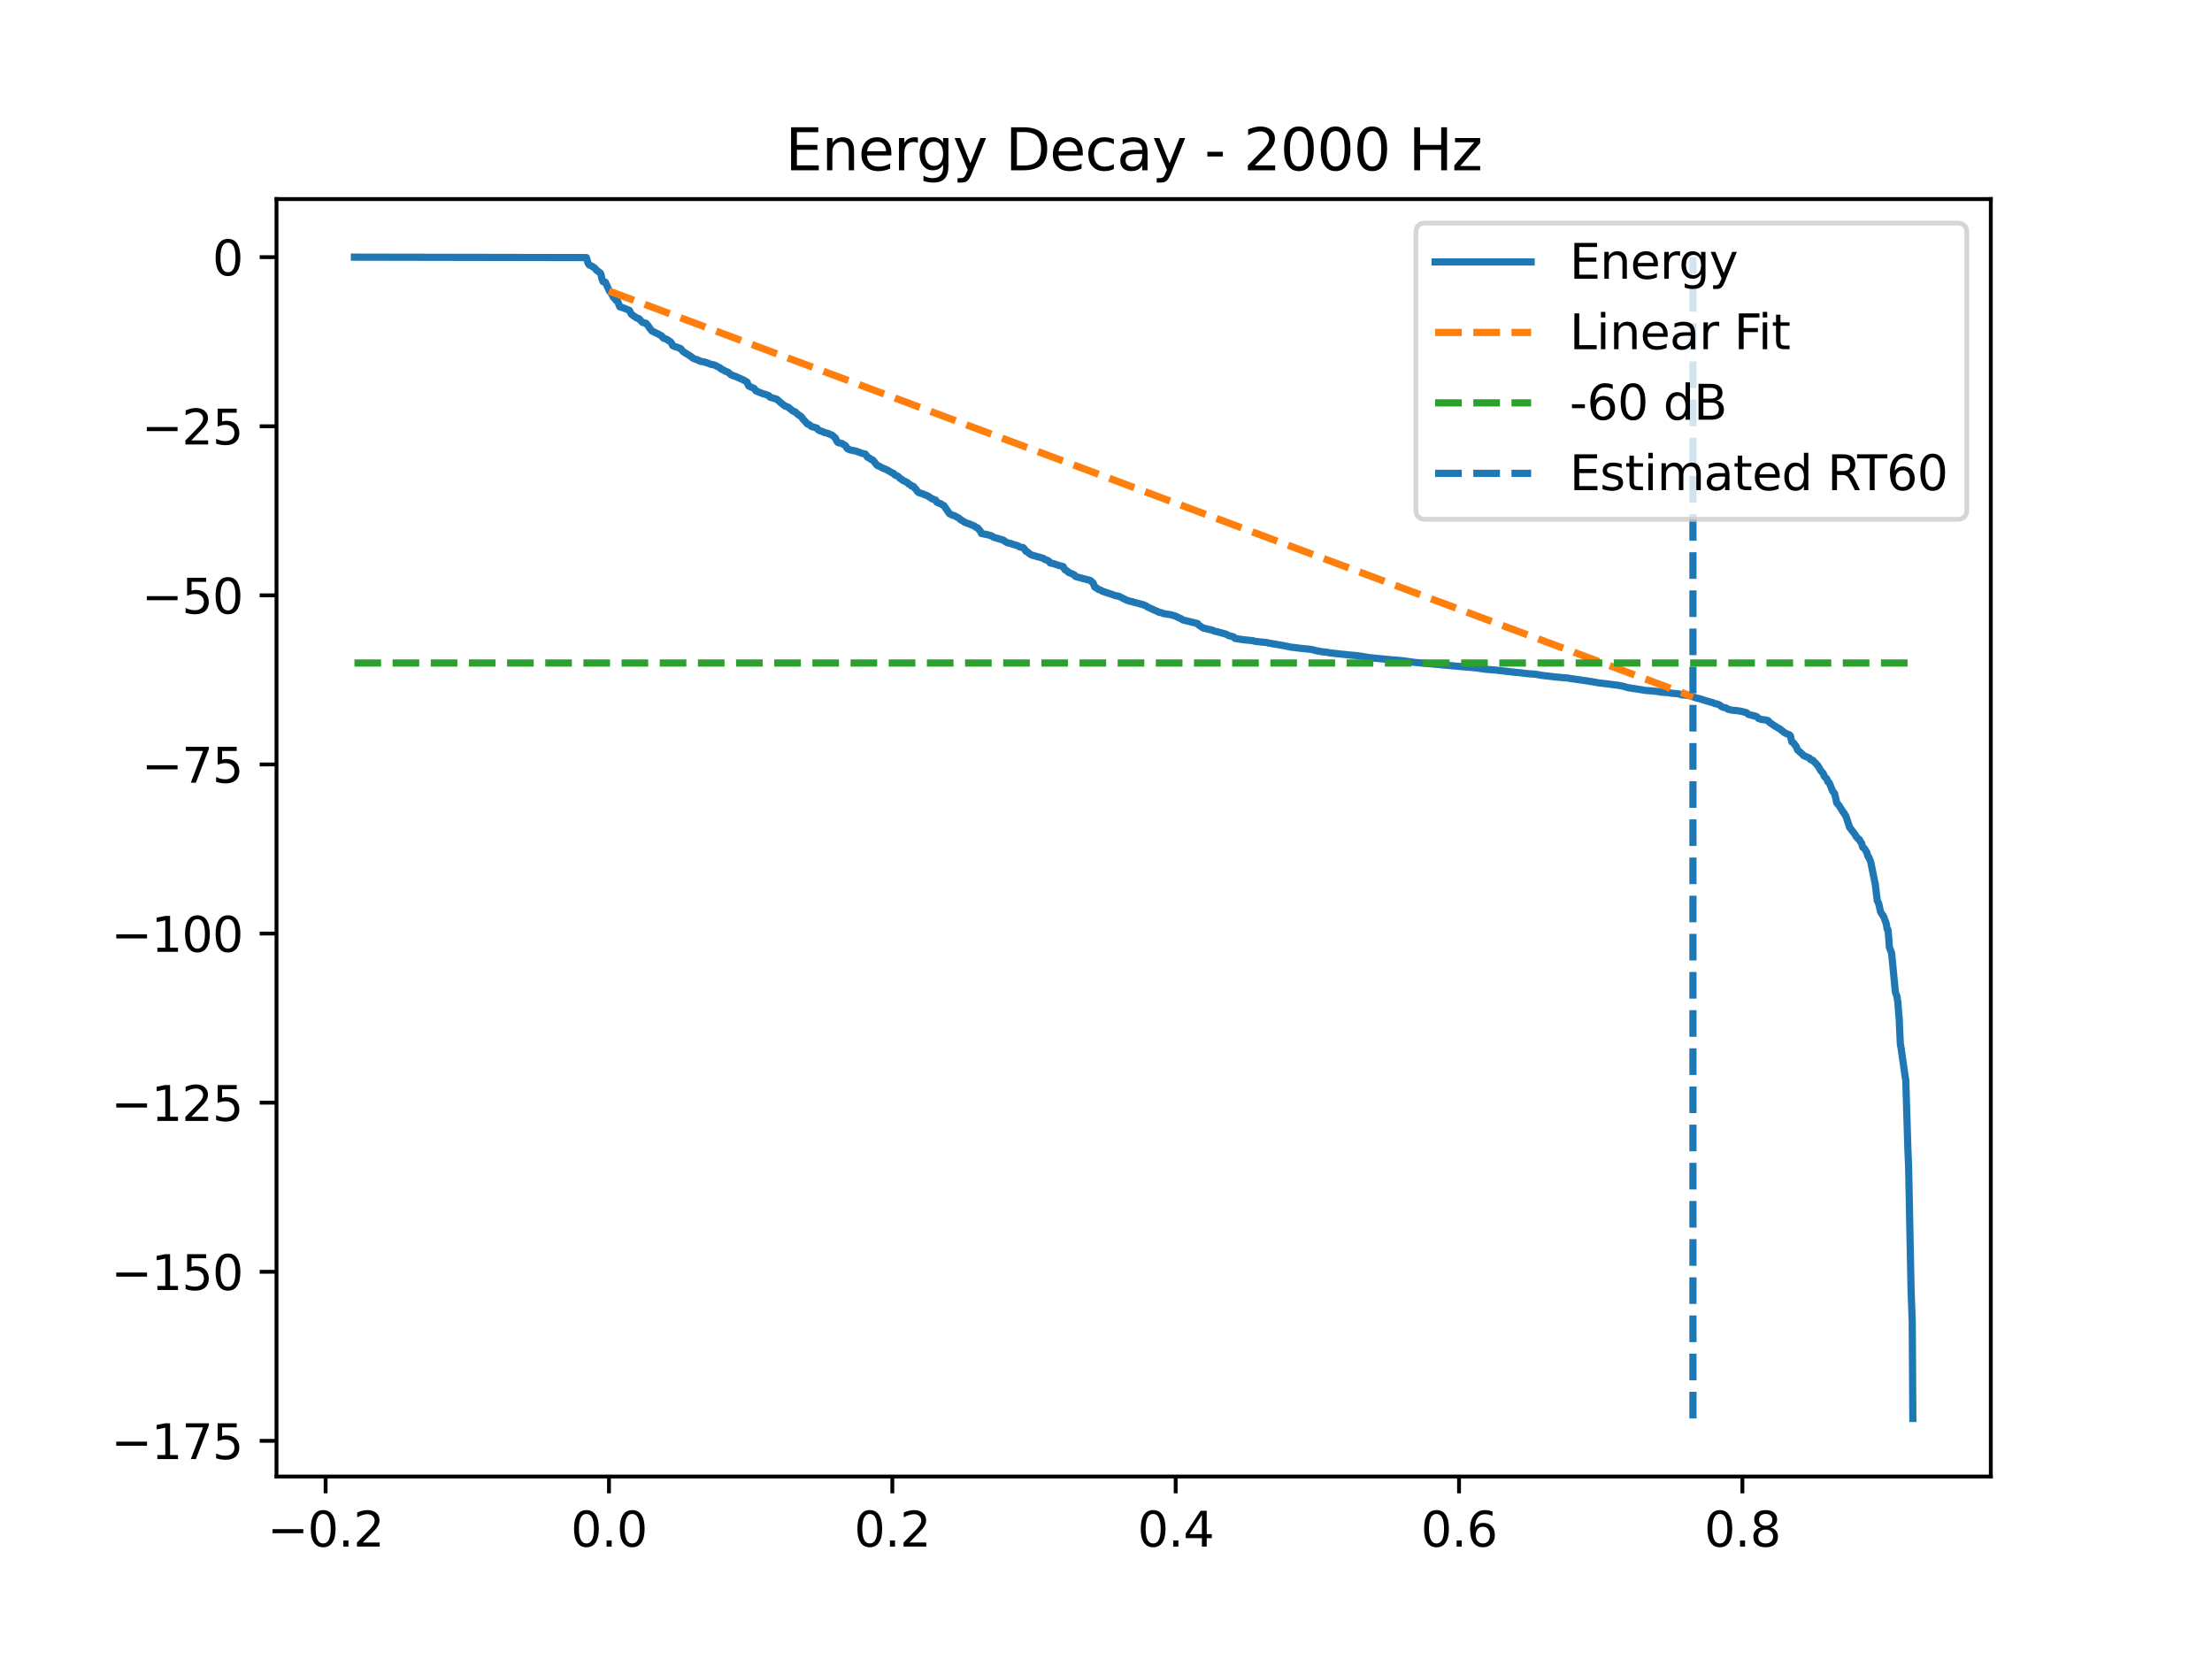 <?xml version="1.0" encoding="utf-8" standalone="no"?>
<!DOCTYPE svg PUBLIC "-//W3C//DTD SVG 1.1//EN"
  "http://www.w3.org/Graphics/SVG/1.1/DTD/svg11.dtd">
<svg xmlns:xlink="http://www.w3.org/1999/xlink" width="460.8pt" height="345.6pt" viewBox="0 0 460.8 345.6" xmlns="http://www.w3.org/2000/svg" version="1.1">
 <defs>
  <style type="text/css">*{stroke-linejoin: round; stroke-linecap: butt}</style>
 </defs>
 <g id="figure_1">
  <g id="patch_1">
   <path d="M 0 345.6 
L 460.8 345.6 
L 460.8 0 
L 0 0 
z
" style="fill: #ffffff"/>
  </g>
  <g id="axes_1">
   <g id="patch_2">
    <path d="M 57.6 307.584 
L 414.72 307.584 
L 414.72 41.472 
L 57.6 41.472 
z
" style="fill: #ffffff"/>
   </g>
   <g id="matplotlib.axis_1">
    <g id="xtick_1">
     <g id="line2d_1">
      <defs>
       <path id="m00b3e8bc65" d="M 0 0 
L 0 3.5 
" style="stroke: #000000; stroke-width: 0.8"/>
      </defs>
      <g>
       <use xlink:href="#m00b3e8bc65" x="67.832" y="307.584" style="stroke: #000000; stroke-width: 0.8"/>
      </g>
     </g>
     <g id="text_1">
      <!-- −0.2 -->
      <g transform="translate(55.69 322.182) scale(0.1 -0.1)">
       <defs>
        <path id="DejaVuSans-2212" d="M 678 2272 
L 4684 2272 
L 4684 1741 
L 678 1741 
L 678 2272 
z
" transform="scale(0.016)"/>
        <path id="DejaVuSans-30" d="M 2034 4250 
Q 1547 4250 1301 3770 
Q 1056 3291 1056 2328 
Q 1056 1369 1301 889 
Q 1547 409 2034 409 
Q 2525 409 2770 889 
Q 3016 1369 3016 2328 
Q 3016 3291 2770 3770 
Q 2525 4250 2034 4250 
z
M 2034 4750 
Q 2819 4750 3233 4129 
Q 3647 3509 3647 2328 
Q 3647 1150 3233 529 
Q 2819 -91 2034 -91 
Q 1250 -91 836 529 
Q 422 1150 422 2328 
Q 422 3509 836 4129 
Q 1250 4750 2034 4750 
z
" transform="scale(0.016)"/>
        <path id="DejaVuSans-2e" d="M 684 794 
L 1344 794 
L 1344 0 
L 684 0 
L 684 794 
z
" transform="scale(0.016)"/>
        <path id="DejaVuSans-32" d="M 1228 531 
L 3431 531 
L 3431 0 
L 469 0 
L 469 531 
Q 828 903 1448 1529 
Q 2069 2156 2228 2338 
Q 2531 2678 2651 2914 
Q 2772 3150 2772 3378 
Q 2772 3750 2511 3984 
Q 2250 4219 1831 4219 
Q 1534 4219 1204 4116 
Q 875 4013 500 3803 
L 500 4441 
Q 881 4594 1212 4672 
Q 1544 4750 1819 4750 
Q 2544 4750 2975 4387 
Q 3406 4025 3406 3419 
Q 3406 3131 3298 2873 
Q 3191 2616 2906 2266 
Q 2828 2175 2409 1742 
Q 1991 1309 1228 531 
z
" transform="scale(0.016)"/>
       </defs>
       <use xlink:href="#DejaVuSans-2212"/>
       <use xlink:href="#DejaVuSans-30" transform="translate(83.789 0)"/>
       <use xlink:href="#DejaVuSans-2e" transform="translate(147.412 0)"/>
       <use xlink:href="#DejaVuSans-32" transform="translate(179.199 0)"/>
      </g>
     </g>
    </g>
    <g id="xtick_2">
     <g id="line2d_2">
      <g>
       <use xlink:href="#m00b3e8bc65" x="126.86" y="307.584" style="stroke: #000000; stroke-width: 0.8"/>
      </g>
     </g>
     <g id="text_2">
      <!-- 0.0 -->
      <g transform="translate(118.908 322.182) scale(0.1 -0.1)">
       <use xlink:href="#DejaVuSans-30"/>
       <use xlink:href="#DejaVuSans-2e" transform="translate(63.623 0)"/>
       <use xlink:href="#DejaVuSans-30" transform="translate(95.41 0)"/>
      </g>
     </g>
    </g>
    <g id="xtick_3">
     <g id="line2d_3">
      <g>
       <use xlink:href="#m00b3e8bc65" x="185.888" y="307.584" style="stroke: #000000; stroke-width: 0.8"/>
      </g>
     </g>
     <g id="text_3">
      <!-- 0.2 -->
      <g transform="translate(177.936 322.182) scale(0.1 -0.1)">
       <use xlink:href="#DejaVuSans-30"/>
       <use xlink:href="#DejaVuSans-2e" transform="translate(63.623 0)"/>
       <use xlink:href="#DejaVuSans-32" transform="translate(95.41 0)"/>
      </g>
     </g>
    </g>
    <g id="xtick_4">
     <g id="line2d_4">
      <g>
       <use xlink:href="#m00b3e8bc65" x="244.916" y="307.584" style="stroke: #000000; stroke-width: 0.8"/>
      </g>
     </g>
     <g id="text_4">
      <!-- 0.4 -->
      <g transform="translate(236.964 322.182) scale(0.1 -0.1)">
       <defs>
        <path id="DejaVuSans-34" d="M 2419 4116 
L 825 1625 
L 2419 1625 
L 2419 4116 
z
M 2253 4666 
L 3047 4666 
L 3047 1625 
L 3713 1625 
L 3713 1100 
L 3047 1100 
L 3047 0 
L 2419 0 
L 2419 1100 
L 313 1100 
L 313 1709 
L 2253 4666 
z
" transform="scale(0.016)"/>
       </defs>
       <use xlink:href="#DejaVuSans-30"/>
       <use xlink:href="#DejaVuSans-2e" transform="translate(63.623 0)"/>
       <use xlink:href="#DejaVuSans-34" transform="translate(95.41 0)"/>
      </g>
     </g>
    </g>
    <g id="xtick_5">
     <g id="line2d_5">
      <g>
       <use xlink:href="#m00b3e8bc65" x="303.944" y="307.584" style="stroke: #000000; stroke-width: 0.8"/>
      </g>
     </g>
     <g id="text_5">
      <!-- 0.6 -->
      <g transform="translate(295.992 322.182) scale(0.1 -0.1)">
       <defs>
        <path id="DejaVuSans-36" d="M 2113 2584 
Q 1688 2584 1439 2293 
Q 1191 2003 1191 1497 
Q 1191 994 1439 701 
Q 1688 409 2113 409 
Q 2538 409 2786 701 
Q 3034 994 3034 1497 
Q 3034 2003 2786 2293 
Q 2538 2584 2113 2584 
z
M 3366 4563 
L 3366 3988 
Q 3128 4100 2886 4159 
Q 2644 4219 2406 4219 
Q 1781 4219 1451 3797 
Q 1122 3375 1075 2522 
Q 1259 2794 1537 2939 
Q 1816 3084 2150 3084 
Q 2853 3084 3261 2657 
Q 3669 2231 3669 1497 
Q 3669 778 3244 343 
Q 2819 -91 2113 -91 
Q 1303 -91 875 529 
Q 447 1150 447 2328 
Q 447 3434 972 4092 
Q 1497 4750 2381 4750 
Q 2619 4750 2861 4703 
Q 3103 4656 3366 4563 
z
" transform="scale(0.016)"/>
       </defs>
       <use xlink:href="#DejaVuSans-30"/>
       <use xlink:href="#DejaVuSans-2e" transform="translate(63.623 0)"/>
       <use xlink:href="#DejaVuSans-36" transform="translate(95.41 0)"/>
      </g>
     </g>
    </g>
    <g id="xtick_6">
     <g id="line2d_6">
      <g>
       <use xlink:href="#m00b3e8bc65" x="362.972" y="307.584" style="stroke: #000000; stroke-width: 0.8"/>
      </g>
     </g>
     <g id="text_6">
      <!-- 0.8 -->
      <g transform="translate(355.02 322.182) scale(0.1 -0.1)">
       <defs>
        <path id="DejaVuSans-38" d="M 2034 2216 
Q 1584 2216 1326 1975 
Q 1069 1734 1069 1313 
Q 1069 891 1326 650 
Q 1584 409 2034 409 
Q 2484 409 2743 651 
Q 3003 894 3003 1313 
Q 3003 1734 2745 1975 
Q 2488 2216 2034 2216 
z
M 1403 2484 
Q 997 2584 770 2862 
Q 544 3141 544 3541 
Q 544 4100 942 4425 
Q 1341 4750 2034 4750 
Q 2731 4750 3128 4425 
Q 3525 4100 3525 3541 
Q 3525 3141 3298 2862 
Q 3072 2584 2669 2484 
Q 3125 2378 3379 2068 
Q 3634 1759 3634 1313 
Q 3634 634 3220 271 
Q 2806 -91 2034 -91 
Q 1263 -91 848 271 
Q 434 634 434 1313 
Q 434 1759 690 2068 
Q 947 2378 1403 2484 
z
M 1172 3481 
Q 1172 3119 1398 2916 
Q 1625 2713 2034 2713 
Q 2441 2713 2670 2916 
Q 2900 3119 2900 3481 
Q 2900 3844 2670 4047 
Q 2441 4250 2034 4250 
Q 1625 4250 1398 4047 
Q 1172 3844 1172 3481 
z
" transform="scale(0.016)"/>
       </defs>
       <use xlink:href="#DejaVuSans-30"/>
       <use xlink:href="#DejaVuSans-2e" transform="translate(63.623 0)"/>
       <use xlink:href="#DejaVuSans-38" transform="translate(95.41 0)"/>
      </g>
     </g>
    </g>
   </g>
   <g id="matplotlib.axis_2">
    <g id="ytick_1">
     <g id="line2d_7">
      <defs>
       <path id="m22578f33d7" d="M 0 0 
L -3.5 0 
" style="stroke: #000000; stroke-width: 0.8"/>
      </defs>
      <g>
       <use xlink:href="#m22578f33d7" x="57.6" y="300.158" style="stroke: #000000; stroke-width: 0.8"/>
      </g>
     </g>
     <g id="text_7">
      <!-- −175 -->
      <g transform="translate(23.133 303.957) scale(0.1 -0.1)">
       <defs>
        <path id="DejaVuSans-31" d="M 794 531 
L 1825 531 
L 1825 4091 
L 703 3866 
L 703 4441 
L 1819 4666 
L 2450 4666 
L 2450 531 
L 3481 531 
L 3481 0 
L 794 0 
L 794 531 
z
" transform="scale(0.016)"/>
        <path id="DejaVuSans-37" d="M 525 4666 
L 3525 4666 
L 3525 4397 
L 1831 0 
L 1172 0 
L 2766 4134 
L 525 4134 
L 525 4666 
z
" transform="scale(0.016)"/>
        <path id="DejaVuSans-35" d="M 691 4666 
L 3169 4666 
L 3169 4134 
L 1269 4134 
L 1269 2991 
Q 1406 3038 1543 3061 
Q 1681 3084 1819 3084 
Q 2600 3084 3056 2656 
Q 3513 2228 3513 1497 
Q 3513 744 3044 326 
Q 2575 -91 1722 -91 
Q 1428 -91 1123 -41 
Q 819 9 494 109 
L 494 744 
Q 775 591 1075 516 
Q 1375 441 1709 441 
Q 2250 441 2565 725 
Q 2881 1009 2881 1497 
Q 2881 1984 2565 2268 
Q 2250 2553 1709 2553 
Q 1456 2553 1204 2497 
Q 953 2441 691 2322 
L 691 4666 
z
" transform="scale(0.016)"/>
       </defs>
       <use xlink:href="#DejaVuSans-2212"/>
       <use xlink:href="#DejaVuSans-31" transform="translate(83.789 0)"/>
       <use xlink:href="#DejaVuSans-37" transform="translate(147.412 0)"/>
       <use xlink:href="#DejaVuSans-35" transform="translate(211.035 0)"/>
      </g>
     </g>
    </g>
    <g id="ytick_2">
     <g id="line2d_8">
      <g>
       <use xlink:href="#m22578f33d7" x="57.6" y="264.931" style="stroke: #000000; stroke-width: 0.8"/>
      </g>
     </g>
     <g id="text_8">
      <!-- −150 -->
      <g transform="translate(23.133 268.73) scale(0.1 -0.1)">
       <use xlink:href="#DejaVuSans-2212"/>
       <use xlink:href="#DejaVuSans-31" transform="translate(83.789 0)"/>
       <use xlink:href="#DejaVuSans-35" transform="translate(147.412 0)"/>
       <use xlink:href="#DejaVuSans-30" transform="translate(211.035 0)"/>
      </g>
     </g>
    </g>
    <g id="ytick_3">
     <g id="line2d_9">
      <g>
       <use xlink:href="#m22578f33d7" x="57.6" y="229.704" style="stroke: #000000; stroke-width: 0.8"/>
      </g>
     </g>
     <g id="text_9">
      <!-- −125 -->
      <g transform="translate(23.133 233.503) scale(0.1 -0.1)">
       <use xlink:href="#DejaVuSans-2212"/>
       <use xlink:href="#DejaVuSans-31" transform="translate(83.789 0)"/>
       <use xlink:href="#DejaVuSans-32" transform="translate(147.412 0)"/>
       <use xlink:href="#DejaVuSans-35" transform="translate(211.035 0)"/>
      </g>
     </g>
    </g>
    <g id="ytick_4">
     <g id="line2d_10">
      <g>
       <use xlink:href="#m22578f33d7" x="57.6" y="194.477" style="stroke: #000000; stroke-width: 0.8"/>
      </g>
     </g>
     <g id="text_10">
      <!-- −100 -->
      <g transform="translate(23.133 198.276) scale(0.1 -0.1)">
       <use xlink:href="#DejaVuSans-2212"/>
       <use xlink:href="#DejaVuSans-31" transform="translate(83.789 0)"/>
       <use xlink:href="#DejaVuSans-30" transform="translate(147.412 0)"/>
       <use xlink:href="#DejaVuSans-30" transform="translate(211.035 0)"/>
      </g>
     </g>
    </g>
    <g id="ytick_5">
     <g id="line2d_11">
      <g>
       <use xlink:href="#m22578f33d7" x="57.6" y="159.25" style="stroke: #000000; stroke-width: 0.8"/>
      </g>
     </g>
     <g id="text_11">
      <!-- −75 -->
      <g transform="translate(29.495 163.049) scale(0.1 -0.1)">
       <use xlink:href="#DejaVuSans-2212"/>
       <use xlink:href="#DejaVuSans-37" transform="translate(83.789 0)"/>
       <use xlink:href="#DejaVuSans-35" transform="translate(147.412 0)"/>
      </g>
     </g>
    </g>
    <g id="ytick_6">
     <g id="line2d_12">
      <g>
       <use xlink:href="#m22578f33d7" x="57.6" y="124.022" style="stroke: #000000; stroke-width: 0.8"/>
      </g>
     </g>
     <g id="text_12">
      <!-- −50 -->
      <g transform="translate(29.495 127.822) scale(0.1 -0.1)">
       <use xlink:href="#DejaVuSans-2212"/>
       <use xlink:href="#DejaVuSans-35" transform="translate(83.789 0)"/>
       <use xlink:href="#DejaVuSans-30" transform="translate(147.412 0)"/>
      </g>
     </g>
    </g>
    <g id="ytick_7">
     <g id="line2d_13">
      <g>
       <use xlink:href="#m22578f33d7" x="57.6" y="88.795" style="stroke: #000000; stroke-width: 0.8"/>
      </g>
     </g>
     <g id="text_13">
      <!-- −25 -->
      <g transform="translate(29.495 92.594) scale(0.1 -0.1)">
       <use xlink:href="#DejaVuSans-2212"/>
       <use xlink:href="#DejaVuSans-32" transform="translate(83.789 0)"/>
       <use xlink:href="#DejaVuSans-35" transform="translate(147.412 0)"/>
      </g>
     </g>
    </g>
    <g id="ytick_8">
     <g id="line2d_14">
      <g>
       <use xlink:href="#m22578f33d7" x="57.6" y="53.568" style="stroke: #000000; stroke-width: 0.8"/>
      </g>
     </g>
     <g id="text_14">
      <!-- 0 -->
      <g transform="translate(44.237 57.367) scale(0.1 -0.1)">
       <use xlink:href="#DejaVuSans-30"/>
      </g>
     </g>
    </g>
   </g>
   <g id="line2d_15">
    <path d="M 73.833 53.568 
L 122.156 53.658 
L 122.445 54.65 
L 122.494 54.816 
L 122.771 55.219 
L 123.263 55.426 
L 123.472 55.574 
L 123.896 55.834 
L 124.21 56.253 
L 124.732 56.631 
L 124.91 56.758 
L 125.058 56.87 
L 125.199 57.213 
L 125.409 58.15 
L 125.445 58.235 
L 125.618 58.667 
L 126.091 58.77 
L 126.989 60.711 
L 127.327 61.044 
L 127.794 61.962 
L 128.016 62.143 
L 128.243 62.449 
L 128.348 62.579 
L 128.501 62.645 
L 128.686 62.794 
L 128.956 63.54 
L 129.11 63.916 
L 129.534 64.032 
L 129.719 64.1 
L 130.075 64.223 
L 130.248 64.294 
L 131.108 64.658 
L 131.57 65.52 
L 131.859 65.697 
L 132.639 66.244 
L 133.107 66.383 
L 133.383 66.7 
L 133.537 66.862 
L 133.875 67.176 
L 134.57 67.343 
L 134.908 67.748 
L 135.044 67.859 
L 135.259 68.28 
L 135.382 68.402 
L 135.769 68.922 
L 136.366 69.225 
L 136.599 69.332 
L 137.177 69.603 
L 137.325 69.707 
L 137.583 69.844 
L 137.811 69.963 
L 137.958 70.153 
L 138.223 70.459 
L 138.708 70.61 
L 138.88 70.68 
L 138.985 70.786 
L 139.176 70.855 
L 139.379 71.027 
L 139.575 71.123 
L 139.864 71.427 
L 140.129 71.993 
L 140.596 72.205 
L 140.928 72.287 
L 141.266 72.412 
L 141.567 72.54 
L 141.838 72.651 
L 141.918 72.779 
L 142.268 73.206 
L 142.533 73.383 
L 143.941 74.261 
L 144.095 74.387 
L 144.199 74.492 
L 144.371 74.622 
L 144.925 74.857 
L 145.134 74.894 
L 145.626 75.116 
L 145.859 75.261 
L 146.763 75.412 
L 147.581 75.693 
L 148.048 75.883 
L 148.823 76.036 
L 150.028 76.638 
L 150.2 76.857 
L 150.366 76.907 
L 151.153 77.358 
L 151.344 77.408 
L 151.658 77.532 
L 152.1 77.915 
L 152.248 78.041 
L 152.408 78.141 
L 153.213 78.413 
L 154.892 79.159 
L 155.648 79.612 
L 155.826 80.148 
L 155.986 80.423 
L 157.105 80.916 
L 157.462 81.426 
L 158.944 82.029 
L 159.589 82.185 
L 159.749 82.297 
L 160.131 82.407 
L 160.377 82.727 
L 160.592 82.797 
L 161.213 82.974 
L 161.477 83.063 
L 161.828 83.175 
L 162.836 84.034 
L 163.027 84.217 
L 163.254 84.349 
L 163.488 84.56 
L 164.281 84.863 
L 164.49 85.083 
L 164.662 85.217 
L 165.173 85.623 
L 165.486 85.742 
L 165.708 85.833 
L 165.843 86.024 
L 165.99 86.115 
L 166.138 86.242 
L 166.378 86.48 
L 166.697 86.606 
L 167.091 86.991 
L 167.183 87.2 
L 167.355 87.408 
L 167.491 87.523 
L 168.185 88.312 
L 168.548 88.42 
L 168.757 88.599 
L 168.856 88.715 
L 169.028 88.832 
L 169.901 89.101 
L 170.196 89.196 
L 170.399 89.506 
L 170.577 89.617 
L 170.854 89.755 
L 171.315 89.874 
L 171.641 90.082 
L 172.342 90.243 
L 172.717 90.389 
L 173.32 90.649 
L 173.541 90.814 
L 173.676 90.937 
L 173.842 91.098 
L 173.996 91.217 
L 174.297 91.818 
L 174.469 92.117 
L 174.654 92.232 
L 175.318 92.35 
L 175.81 92.65 
L 176.105 92.809 
L 176.314 93.135 
L 176.517 93.458 
L 177.015 93.694 
L 177.562 93.82 
L 178.312 93.977 
L 179.659 94.463 
L 180.255 94.586 
L 180.465 94.852 
L 180.741 95.267 
L 181.086 95.378 
L 181.424 95.694 
L 181.774 95.797 
L 181.996 96.05 
L 182.112 96.157 
L 182.371 96.54 
L 182.826 97.009 
L 183.041 97.06 
L 183.889 97.511 
L 184.799 97.88 
L 185.008 98.021 
L 185.218 98.13 
L 185.845 98.509 
L 186.158 98.62 
L 186.38 98.915 
L 187.087 99.245 
L 187.247 99.379 
L 187.357 99.527 
L 187.529 99.705 
L 187.794 99.814 
L 188.132 100.106 
L 188.513 100.26 
L 188.716 100.395 
L 189.11 100.579 
L 189.306 100.84 
L 189.694 101.016 
L 189.86 101.233 
L 190.155 101.267 
L 190.339 101.371 
L 190.616 101.777 
L 190.825 101.924 
L 191.053 102.305 
L 191.194 102.425 
L 191.415 102.637 
L 191.784 102.743 
L 192.381 102.933 
L 192.541 103.039 
L 192.86 103.15 
L 193.303 103.32 
L 193.506 103.475 
L 193.912 103.735 
L 194.066 103.861 
L 194.939 104.203 
L 195.129 104.59 
L 195.375 104.71 
L 195.566 104.813 
L 196.009 104.939 
L 196.193 105.106 
L 196.488 105.263 
L 196.642 105.333 
L 196.71 105.446 
L 197.798 107.018 
L 198.136 107.164 
L 198.321 107.302 
L 198.788 107.413 
L 199.599 107.853 
L 199.815 107.98 
L 200.085 108.259 
L 200.762 108.632 
L 200.946 108.8 
L 202.139 109.22 
L 202.336 109.329 
L 202.668 109.452 
L 202.932 109.561 
L 203.313 109.848 
L 203.639 109.952 
L 204.02 110.418 
L 204.168 110.552 
L 204.457 111.146 
L 205.644 111.368 
L 206.412 111.575 
L 206.683 111.698 
L 206.916 111.894 
L 209.05 112.531 
L 209.222 112.704 
L 209.843 113.067 
L 210.477 113.198 
L 211.036 113.394 
L 211.497 113.53 
L 211.688 113.568 
L 212.045 113.695 
L 212.364 113.92 
L 213.164 114.091 
L 213.367 114.335 
L 213.465 114.441 
L 213.705 114.843 
L 214.08 114.987 
L 214.375 115.286 
L 214.725 115.52 
L 214.891 115.612 
L 217.351 116.307 
L 217.591 116.497 
L 217.898 116.638 
L 218.132 116.696 
L 218.55 116.947 
L 218.722 117.235 
L 218.907 117.306 
L 219.454 117.416 
L 219.681 117.487 
L 220.53 117.78 
L 221.483 118.032 
L 221.778 118.606 
L 221.907 118.728 
L 222.067 118.784 
L 222.227 118.901 
L 222.639 119.262 
L 222.971 119.387 
L 223.813 119.759 
L 223.985 120.039 
L 224.238 120.156 
L 227.164 120.931 
L 227.398 121.17 
L 227.687 121.392 
L 228.068 122.323 
L 228.437 122.463 
L 228.554 122.589 
L 228.714 122.739 
L 229.138 122.879 
L 229.544 123.099 
L 229.784 123.21 
L 230.079 123.303 
L 230.429 123.409 
L 230.626 123.509 
L 231.044 123.62 
L 232.409 124.091 
L 233.073 124.209 
L 234.229 124.787 
L 234.426 124.905 
L 235.109 125.165 
L 235.287 125.229 
L 235.926 125.343 
L 236.105 125.439 
L 236.646 125.568 
L 236.879 125.635 
L 238.078 125.953 
L 238.337 126.065 
L 238.718 126.187 
L 238.995 126.417 
L 239.161 126.496 
L 240.249 126.987 
L 240.458 127.099 
L 241.257 127.426 
L 241.436 127.555 
L 242.044 127.663 
L 242.315 127.817 
L 243.895 128.055 
L 244.356 128.191 
L 244.75 128.303 
L 244.977 128.393 
L 245.303 128.542 
L 245.525 128.682 
L 245.807 128.791 
L 246.047 128.874 
L 246.269 129.056 
L 246.478 129.161 
L 249.454 129.886 
L 249.663 130.172 
L 250.032 130.427 
L 250.468 130.712 
L 250.646 130.826 
L 252.614 131.293 
L 252.817 131.414 
L 253.001 131.479 
L 253.733 131.648 
L 255.443 132.114 
L 255.645 132.223 
L 255.885 132.384 
L 256.986 132.672 
L 257.275 132.997 
L 257.767 133.075 
L 258.689 133.223 
L 259.347 133.296 
L 261.062 133.47 
L 261.333 133.586 
L 262.298 133.698 
L 263.965 133.86 
L 264.168 133.936 
L 264.813 134.046 
L 266.824 134.395 
L 267.445 134.506 
L 268.939 134.808 
L 270.113 134.944 
L 270.427 135 
L 272.887 135.256 
L 273.655 135.394 
L 273.889 135.482 
L 274.75 135.661 
L 275.623 135.799 
L 276.533 135.895 
L 277.037 136.009 
L 281.077 136.441 
L 282.755 136.584 
L 285.295 136.998 
L 286.678 137.131 
L 286.918 137.162 
L 290.583 137.507 
L 291.013 137.529 
L 292.378 137.66 
L 294.536 137.969 
L 294.924 138.011 
L 296.344 138.13 
L 307.848 139.176 
L 308.291 139.251 
L 308.752 139.31 
L 309.478 139.419 
L 309.755 139.444 
L 311.415 139.57 
L 315.78 140.07 
L 316.315 140.11 
L 317.527 140.248 
L 318.055 140.321 
L 319.765 140.444 
L 321.449 140.729 
L 323.405 140.947 
L 323.638 140.983 
L 324.954 141.105 
L 325.305 141.144 
L 326.725 141.254 
L 327.026 141.331 
L 330.519 141.832 
L 331.865 142.041 
L 332.462 142.157 
L 332.831 142.224 
L 335.825 142.593 
L 336.102 142.643 
L 337.104 142.752 
L 337.43 142.82 
L 338.033 142.936 
L 339.152 143.258 
L 342.288 143.738 
L 342.669 143.821 
L 344.274 143.936 
L 344.538 143.975 
L 345.208 144.045 
L 346.112 144.19 
L 346.481 144.204 
L 347.883 144.328 
L 348.11 144.406 
L 349.678 144.54 
L 350.084 144.662 
L 350.269 144.736 
L 351.744 144.865 
L 353.577 145.454 
L 354.142 145.57 
L 354.923 145.829 
L 355.28 145.944 
L 356.946 146.422 
L 357.198 146.565 
L 357.807 146.673 
L 358.084 146.81 
L 358.317 146.922 
L 358.496 147.096 
L 358.668 147.206 
L 358.914 147.344 
L 359.547 147.457 
L 359.928 147.723 
L 360.316 147.848 
L 360.906 147.943 
L 362.296 148.1 
L 362.88 148.221 
L 363.808 148.452 
L 364.22 148.811 
L 364.841 148.982 
L 365.259 149.098 
L 365.671 149.187 
L 365.997 149.314 
L 366.299 149.648 
L 366.631 149.782 
L 366.907 149.864 
L 367.916 150.006 
L 368.352 150.14 
L 368.561 150.424 
L 369.385 151.025 
L 370.959 151.976 
L 371.107 152.157 
L 371.322 152.276 
L 371.679 152.579 
L 372.312 152.912 
L 372.712 153.035 
L 372.908 153.192 
L 372.995 153.359 
L 373.265 154.549 
L 373.677 154.822 
L 373.849 155.092 
L 374.034 155.324 
L 374.132 155.421 
L 374.464 156.227 
L 375.559 157.19 
L 375.731 157.412 
L 376.18 157.595 
L 376.924 157.904 
L 377.126 158.208 
L 377.36 158.302 
L 377.692 158.404 
L 377.92 158.726 
L 378.344 159.085 
L 378.522 159.363 
L 378.67 159.461 
L 378.903 159.862 
L 379.002 159.984 
L 379.18 160.377 
L 379.832 161.15 
L 380.016 161.708 
L 380.576 162.285 
L 380.797 162.889 
L 380.976 162.977 
L 381.074 163.082 
L 381.787 164.849 
L 382.181 165.299 
L 382.636 167.28 
L 383.128 167.826 
L 383.484 168.419 
L 383.663 168.682 
L 383.749 168.798 
L 383.853 169.016 
L 384.001 169.23 
L 384.148 169.341 
L 384.259 169.636 
L 384.394 169.792 
L 384.499 169.922 
L 384.72 170.556 
L 385.292 172.331 
L 386.503 173.931 
L 386.651 174.257 
L 386.786 174.363 
L 387.124 174.779 
L 387.346 174.887 
L 387.542 175.322 
L 387.684 175.521 
L 387.807 175.631 
L 388.041 176.515 
L 388.286 176.675 
L 388.409 176.791 
L 388.895 177.583 
L 389.135 178.427 
L 389.301 178.554 
L 389.535 179.142 
L 389.707 179.546 
L 389.94 180.707 
L 390.586 183.895 
L 390.635 184.033 
L 391.078 187.688 
L 391.183 187.82 
L 391.385 188.281 
L 391.416 188.407 
L 391.742 189.92 
L 392.093 190.541 
L 392.246 190.668 
L 392.437 191.047 
L 392.892 192.269 
L 392.947 192.49 
L 393.144 193.564 
L 393.298 193.662 
L 393.39 194.533 
L 393.587 197.326 
L 394.054 198.533 
L 394.847 206.687 
L 394.915 206.89 
L 395.056 207.286 
L 395.136 207.447 
L 395.351 208.723 
L 395.56 211.51 
L 395.622 211.837 
L 395.751 214.899 
L 395.892 217.761 
L 395.96 217.845 
L 396.803 223.749 
L 397.012 225.078 
L 397.448 239.423 
L 397.602 243.154 
L 398.112 268.827 
L 398.352 275.221 
L 398.481 295.488 
L 398.481 295.488 
" clip-path="url(#pa36049c7e0)" style="fill: none; stroke: #1f77b4; stroke-width: 1.5; stroke-linecap: square"/>
   </g>
   <g id="line2d_16">
    <path d="M 126.86 60.616 
L 352.673 145.159 
" clip-path="url(#pa36049c7e0)" style="fill: none; stroke-dasharray: 5.55,2.4; stroke-dashoffset: 0; stroke: #ff7f0e; stroke-width: 1.5"/>
   </g>
   <g id="line2d_17">
    <path d="M 73.833 138.113 
L 398.487 138.113 
L 398.487 138.113 
" clip-path="url(#pa36049c7e0)" style="fill: none; stroke-dasharray: 5.55,2.4; stroke-dashoffset: 0; stroke: #2ca02c; stroke-width: 1.5"/>
   </g>
   <g id="LineCollection_1">
    <path d="M 352.673 295.488 
L 352.673 53.568 
" clip-path="url(#pa36049c7e0)" style="fill: none; stroke-dasharray: 5.55,2.4; stroke-dashoffset: 0; stroke: #1f77b4; stroke-width: 1.5"/>
   </g>
   <g id="patch_3">
    <path d="M 57.6 307.584 
L 57.6 41.472 
" style="fill: none; stroke: #000000; stroke-width: 0.8; stroke-linejoin: miter; stroke-linecap: square"/>
   </g>
   <g id="patch_4">
    <path d="M 414.72 307.584 
L 414.72 41.472 
" style="fill: none; stroke: #000000; stroke-width: 0.8; stroke-linejoin: miter; stroke-linecap: square"/>
   </g>
   <g id="patch_5">
    <path d="M 57.6 307.584 
L 414.72 307.584 
" style="fill: none; stroke: #000000; stroke-width: 0.8; stroke-linejoin: miter; stroke-linecap: square"/>
   </g>
   <g id="patch_6">
    <path d="M 57.6 41.472 
L 414.72 41.472 
" style="fill: none; stroke: #000000; stroke-width: 0.8; stroke-linejoin: miter; stroke-linecap: square"/>
   </g>
   <g id="text_15">
    <!-- Energy Decay - 2000 Hz -->
    <g transform="translate(163.59 35.472) scale(0.12 -0.12)">
     <defs>
      <path id="DejaVuSans-45" d="M 628 4666 
L 3578 4666 
L 3578 4134 
L 1259 4134 
L 1259 2753 
L 3481 2753 
L 3481 2222 
L 1259 2222 
L 1259 531 
L 3634 531 
L 3634 0 
L 628 0 
L 628 4666 
z
" transform="scale(0.016)"/>
      <path id="DejaVuSans-6e" d="M 3513 2113 
L 3513 0 
L 2938 0 
L 2938 2094 
Q 2938 2591 2744 2837 
Q 2550 3084 2163 3084 
Q 1697 3084 1428 2787 
Q 1159 2491 1159 1978 
L 1159 0 
L 581 0 
L 581 3500 
L 1159 3500 
L 1159 2956 
Q 1366 3272 1645 3428 
Q 1925 3584 2291 3584 
Q 2894 3584 3203 3211 
Q 3513 2838 3513 2113 
z
" transform="scale(0.016)"/>
      <path id="DejaVuSans-65" d="M 3597 1894 
L 3597 1613 
L 953 1613 
Q 991 1019 1311 708 
Q 1631 397 2203 397 
Q 2534 397 2845 478 
Q 3156 559 3463 722 
L 3463 178 
Q 3153 47 2828 -22 
Q 2503 -91 2169 -91 
Q 1331 -91 842 396 
Q 353 884 353 1716 
Q 353 2575 817 3079 
Q 1281 3584 2069 3584 
Q 2775 3584 3186 3129 
Q 3597 2675 3597 1894 
z
M 3022 2063 
Q 3016 2534 2758 2815 
Q 2500 3097 2075 3097 
Q 1594 3097 1305 2825 
Q 1016 2553 972 2059 
L 3022 2063 
z
" transform="scale(0.016)"/>
      <path id="DejaVuSans-72" d="M 2631 2963 
Q 2534 3019 2420 3045 
Q 2306 3072 2169 3072 
Q 1681 3072 1420 2755 
Q 1159 2438 1159 1844 
L 1159 0 
L 581 0 
L 581 3500 
L 1159 3500 
L 1159 2956 
Q 1341 3275 1631 3429 
Q 1922 3584 2338 3584 
Q 2397 3584 2469 3576 
Q 2541 3569 2628 3553 
L 2631 2963 
z
" transform="scale(0.016)"/>
      <path id="DejaVuSans-67" d="M 2906 1791 
Q 2906 2416 2648 2759 
Q 2391 3103 1925 3103 
Q 1463 3103 1205 2759 
Q 947 2416 947 1791 
Q 947 1169 1205 825 
Q 1463 481 1925 481 
Q 2391 481 2648 825 
Q 2906 1169 2906 1791 
z
M 3481 434 
Q 3481 -459 3084 -895 
Q 2688 -1331 1869 -1331 
Q 1566 -1331 1297 -1286 
Q 1028 -1241 775 -1147 
L 775 -588 
Q 1028 -725 1275 -790 
Q 1522 -856 1778 -856 
Q 2344 -856 2625 -561 
Q 2906 -266 2906 331 
L 2906 616 
Q 2728 306 2450 153 
Q 2172 0 1784 0 
Q 1141 0 747 490 
Q 353 981 353 1791 
Q 353 2603 747 3093 
Q 1141 3584 1784 3584 
Q 2172 3584 2450 3431 
Q 2728 3278 2906 2969 
L 2906 3500 
L 3481 3500 
L 3481 434 
z
" transform="scale(0.016)"/>
      <path id="DejaVuSans-79" d="M 2059 -325 
Q 1816 -950 1584 -1140 
Q 1353 -1331 966 -1331 
L 506 -1331 
L 506 -850 
L 844 -850 
Q 1081 -850 1212 -737 
Q 1344 -625 1503 -206 
L 1606 56 
L 191 3500 
L 800 3500 
L 1894 763 
L 2988 3500 
L 3597 3500 
L 2059 -325 
z
" transform="scale(0.016)"/>
      <path id="DejaVuSans-20" transform="scale(0.016)"/>
      <path id="DejaVuSans-44" d="M 1259 4147 
L 1259 519 
L 2022 519 
Q 2988 519 3436 956 
Q 3884 1394 3884 2338 
Q 3884 3275 3436 3711 
Q 2988 4147 2022 4147 
L 1259 4147 
z
M 628 4666 
L 1925 4666 
Q 3281 4666 3915 4102 
Q 4550 3538 4550 2338 
Q 4550 1131 3912 565 
Q 3275 0 1925 0 
L 628 0 
L 628 4666 
z
" transform="scale(0.016)"/>
      <path id="DejaVuSans-63" d="M 3122 3366 
L 3122 2828 
Q 2878 2963 2633 3030 
Q 2388 3097 2138 3097 
Q 1578 3097 1268 2742 
Q 959 2388 959 1747 
Q 959 1106 1268 751 
Q 1578 397 2138 397 
Q 2388 397 2633 464 
Q 2878 531 3122 666 
L 3122 134 
Q 2881 22 2623 -34 
Q 2366 -91 2075 -91 
Q 1284 -91 818 406 
Q 353 903 353 1747 
Q 353 2603 823 3093 
Q 1294 3584 2113 3584 
Q 2378 3584 2631 3529 
Q 2884 3475 3122 3366 
z
" transform="scale(0.016)"/>
      <path id="DejaVuSans-61" d="M 2194 1759 
Q 1497 1759 1228 1600 
Q 959 1441 959 1056 
Q 959 750 1161 570 
Q 1363 391 1709 391 
Q 2188 391 2477 730 
Q 2766 1069 2766 1631 
L 2766 1759 
L 2194 1759 
z
M 3341 1997 
L 3341 0 
L 2766 0 
L 2766 531 
Q 2569 213 2275 61 
Q 1981 -91 1556 -91 
Q 1019 -91 701 211 
Q 384 513 384 1019 
Q 384 1609 779 1909 
Q 1175 2209 1959 2209 
L 2766 2209 
L 2766 2266 
Q 2766 2663 2505 2880 
Q 2244 3097 1772 3097 
Q 1472 3097 1187 3025 
Q 903 2953 641 2809 
L 641 3341 
Q 956 3463 1253 3523 
Q 1550 3584 1831 3584 
Q 2591 3584 2966 3190 
Q 3341 2797 3341 1997 
z
" transform="scale(0.016)"/>
      <path id="DejaVuSans-2d" d="M 313 2009 
L 1997 2009 
L 1997 1497 
L 313 1497 
L 313 2009 
z
" transform="scale(0.016)"/>
      <path id="DejaVuSans-48" d="M 628 4666 
L 1259 4666 
L 1259 2753 
L 3553 2753 
L 3553 4666 
L 4184 4666 
L 4184 0 
L 3553 0 
L 3553 2222 
L 1259 2222 
L 1259 0 
L 628 0 
L 628 4666 
z
" transform="scale(0.016)"/>
      <path id="DejaVuSans-7a" d="M 353 3500 
L 3084 3500 
L 3084 2975 
L 922 459 
L 3084 459 
L 3084 0 
L 275 0 
L 275 525 
L 2438 3041 
L 353 3041 
L 353 3500 
z
" transform="scale(0.016)"/>
     </defs>
     <use xlink:href="#DejaVuSans-45"/>
     <use xlink:href="#DejaVuSans-6e" transform="translate(63.184 0)"/>
     <use xlink:href="#DejaVuSans-65" transform="translate(126.562 0)"/>
     <use xlink:href="#DejaVuSans-72" transform="translate(188.086 0)"/>
     <use xlink:href="#DejaVuSans-67" transform="translate(227.449 0)"/>
     <use xlink:href="#DejaVuSans-79" transform="translate(290.926 0)"/>
     <use xlink:href="#DejaVuSans-20" transform="translate(350.105 0)"/>
     <use xlink:href="#DejaVuSans-44" transform="translate(381.893 0)"/>
     <use xlink:href="#DejaVuSans-65" transform="translate(458.895 0)"/>
     <use xlink:href="#DejaVuSans-63" transform="translate(520.418 0)"/>
     <use xlink:href="#DejaVuSans-61" transform="translate(575.398 0)"/>
     <use xlink:href="#DejaVuSans-79" transform="translate(636.678 0)"/>
     <use xlink:href="#DejaVuSans-20" transform="translate(695.857 0)"/>
     <use xlink:href="#DejaVuSans-2d" transform="translate(727.645 0)"/>
     <use xlink:href="#DejaVuSans-20" transform="translate(763.729 0)"/>
     <use xlink:href="#DejaVuSans-32" transform="translate(795.516 0)"/>
     <use xlink:href="#DejaVuSans-30" transform="translate(859.139 0)"/>
     <use xlink:href="#DejaVuSans-30" transform="translate(922.762 0)"/>
     <use xlink:href="#DejaVuSans-30" transform="translate(986.385 0)"/>
     <use xlink:href="#DejaVuSans-20" transform="translate(1050.008 0)"/>
     <use xlink:href="#DejaVuSans-48" transform="translate(1081.795 0)"/>
     <use xlink:href="#DejaVuSans-7a" transform="translate(1156.99 0)"/>
    </g>
   </g>
   <g id="legend_1">
    <g id="patch_7">
     <path d="M 296.968 108.184 
L 407.72 108.184 
Q 409.72 108.184 409.72 106.184 
L 409.72 48.472 
Q 409.72 46.472 407.72 46.472 
L 296.968 46.472 
Q 294.968 46.472 294.968 48.472 
L 294.968 106.184 
Q 294.968 108.184 296.968 108.184 
z
" style="fill: #ffffff; opacity: 0.8; stroke: #cccccc; stroke-linejoin: miter"/>
    </g>
    <g id="line2d_18">
     <path d="M 298.968 54.57 
L 308.968 54.57 
L 318.968 54.57 
" style="fill: none; stroke: #1f77b4; stroke-width: 1.5; stroke-linecap: square"/>
    </g>
    <g id="text_16">
     <!-- Energy -->
     <g transform="translate(326.968 58.07) scale(0.1 -0.1)">
      <use xlink:href="#DejaVuSans-45"/>
      <use xlink:href="#DejaVuSans-6e" transform="translate(63.184 0)"/>
      <use xlink:href="#DejaVuSans-65" transform="translate(126.562 0)"/>
      <use xlink:href="#DejaVuSans-72" transform="translate(188.086 0)"/>
      <use xlink:href="#DejaVuSans-67" transform="translate(227.449 0)"/>
      <use xlink:href="#DejaVuSans-79" transform="translate(290.926 0)"/>
     </g>
    </g>
    <g id="line2d_19">
     <path d="M 298.968 69.249 
L 308.968 69.249 
L 318.968 69.249 
" style="fill: none; stroke-dasharray: 5.55,2.4; stroke-dashoffset: 0; stroke: #ff7f0e; stroke-width: 1.5"/>
    </g>
    <g id="text_17">
     <!-- Linear Fit -->
     <g transform="translate(326.968 72.749) scale(0.1 -0.1)">
      <defs>
       <path id="DejaVuSans-4c" d="M 628 4666 
L 1259 4666 
L 1259 531 
L 3531 531 
L 3531 0 
L 628 0 
L 628 4666 
z
" transform="scale(0.016)"/>
       <path id="DejaVuSans-69" d="M 603 3500 
L 1178 3500 
L 1178 0 
L 603 0 
L 603 3500 
z
M 603 4863 
L 1178 4863 
L 1178 4134 
L 603 4134 
L 603 4863 
z
" transform="scale(0.016)"/>
       <path id="DejaVuSans-46" d="M 628 4666 
L 3309 4666 
L 3309 4134 
L 1259 4134 
L 1259 2759 
L 3109 2759 
L 3109 2228 
L 1259 2228 
L 1259 0 
L 628 0 
L 628 4666 
z
" transform="scale(0.016)"/>
       <path id="DejaVuSans-74" d="M 1172 4494 
L 1172 3500 
L 2356 3500 
L 2356 3053 
L 1172 3053 
L 1172 1153 
Q 1172 725 1289 603 
Q 1406 481 1766 481 
L 2356 481 
L 2356 0 
L 1766 0 
Q 1100 0 847 248 
Q 594 497 594 1153 
L 594 3053 
L 172 3053 
L 172 3500 
L 594 3500 
L 594 4494 
L 1172 4494 
z
" transform="scale(0.016)"/>
      </defs>
      <use xlink:href="#DejaVuSans-4c"/>
      <use xlink:href="#DejaVuSans-69" transform="translate(55.713 0)"/>
      <use xlink:href="#DejaVuSans-6e" transform="translate(83.496 0)"/>
      <use xlink:href="#DejaVuSans-65" transform="translate(146.875 0)"/>
      <use xlink:href="#DejaVuSans-61" transform="translate(208.398 0)"/>
      <use xlink:href="#DejaVuSans-72" transform="translate(269.678 0)"/>
      <use xlink:href="#DejaVuSans-20" transform="translate(310.791 0)"/>
      <use xlink:href="#DejaVuSans-46" transform="translate(342.578 0)"/>
      <use xlink:href="#DejaVuSans-69" transform="translate(392.848 0)"/>
      <use xlink:href="#DejaVuSans-74" transform="translate(420.631 0)"/>
     </g>
    </g>
    <g id="line2d_20">
     <path d="M 298.968 83.927 
L 308.968 83.927 
L 318.968 83.927 
" style="fill: none; stroke-dasharray: 5.55,2.4; stroke-dashoffset: 0; stroke: #2ca02c; stroke-width: 1.5"/>
    </g>
    <g id="text_18">
     <!-- -60 dB -->
     <g transform="translate(326.968 87.427) scale(0.1 -0.1)">
      <defs>
       <path id="DejaVuSans-64" d="M 2906 2969 
L 2906 4863 
L 3481 4863 
L 3481 0 
L 2906 0 
L 2906 525 
Q 2725 213 2448 61 
Q 2172 -91 1784 -91 
Q 1150 -91 751 415 
Q 353 922 353 1747 
Q 353 2572 751 3078 
Q 1150 3584 1784 3584 
Q 2172 3584 2448 3432 
Q 2725 3281 2906 2969 
z
M 947 1747 
Q 947 1113 1208 752 
Q 1469 391 1925 391 
Q 2381 391 2643 752 
Q 2906 1113 2906 1747 
Q 2906 2381 2643 2742 
Q 2381 3103 1925 3103 
Q 1469 3103 1208 2742 
Q 947 2381 947 1747 
z
" transform="scale(0.016)"/>
       <path id="DejaVuSans-42" d="M 1259 2228 
L 1259 519 
L 2272 519 
Q 2781 519 3026 730 
Q 3272 941 3272 1375 
Q 3272 1813 3026 2020 
Q 2781 2228 2272 2228 
L 1259 2228 
z
M 1259 4147 
L 1259 2741 
L 2194 2741 
Q 2656 2741 2882 2914 
Q 3109 3088 3109 3444 
Q 3109 3797 2882 3972 
Q 2656 4147 2194 4147 
L 1259 4147 
z
M 628 4666 
L 2241 4666 
Q 2963 4666 3353 4366 
Q 3744 4066 3744 3513 
Q 3744 3084 3544 2831 
Q 3344 2578 2956 2516 
Q 3422 2416 3680 2098 
Q 3938 1781 3938 1306 
Q 3938 681 3513 340 
Q 3088 0 2303 0 
L 628 0 
L 628 4666 
z
" transform="scale(0.016)"/>
      </defs>
      <use xlink:href="#DejaVuSans-2d"/>
      <use xlink:href="#DejaVuSans-36" transform="translate(36.084 0)"/>
      <use xlink:href="#DejaVuSans-30" transform="translate(99.707 0)"/>
      <use xlink:href="#DejaVuSans-20" transform="translate(163.33 0)"/>
      <use xlink:href="#DejaVuSans-64" transform="translate(195.117 0)"/>
      <use xlink:href="#DejaVuSans-42" transform="translate(258.594 0)"/>
     </g>
    </g>
    <g id="line2d_21">
     <path d="M 298.968 98.605 
L 318.968 98.605 
" style="fill: none; stroke-dasharray: 5.55,2.4; stroke-dashoffset: 0; stroke: #1f77b4; stroke-width: 1.5"/>
    </g>
    <g id="text_19">
     <!-- Estimated RT60 -->
     <g transform="translate(326.968 102.105) scale(0.1 -0.1)">
      <defs>
       <path id="DejaVuSans-73" d="M 2834 3397 
L 2834 2853 
Q 2591 2978 2328 3040 
Q 2066 3103 1784 3103 
Q 1356 3103 1142 2972 
Q 928 2841 928 2578 
Q 928 2378 1081 2264 
Q 1234 2150 1697 2047 
L 1894 2003 
Q 2506 1872 2764 1633 
Q 3022 1394 3022 966 
Q 3022 478 2636 193 
Q 2250 -91 1575 -91 
Q 1294 -91 989 -36 
Q 684 19 347 128 
L 347 722 
Q 666 556 975 473 
Q 1284 391 1588 391 
Q 1994 391 2212 530 
Q 2431 669 2431 922 
Q 2431 1156 2273 1281 
Q 2116 1406 1581 1522 
L 1381 1569 
Q 847 1681 609 1914 
Q 372 2147 372 2553 
Q 372 3047 722 3315 
Q 1072 3584 1716 3584 
Q 2034 3584 2315 3537 
Q 2597 3491 2834 3397 
z
" transform="scale(0.016)"/>
       <path id="DejaVuSans-6d" d="M 3328 2828 
Q 3544 3216 3844 3400 
Q 4144 3584 4550 3584 
Q 5097 3584 5394 3201 
Q 5691 2819 5691 2113 
L 5691 0 
L 5113 0 
L 5113 2094 
Q 5113 2597 4934 2840 
Q 4756 3084 4391 3084 
Q 3944 3084 3684 2787 
Q 3425 2491 3425 1978 
L 3425 0 
L 2847 0 
L 2847 2094 
Q 2847 2600 2669 2842 
Q 2491 3084 2119 3084 
Q 1678 3084 1418 2786 
Q 1159 2488 1159 1978 
L 1159 0 
L 581 0 
L 581 3500 
L 1159 3500 
L 1159 2956 
Q 1356 3278 1631 3431 
Q 1906 3584 2284 3584 
Q 2666 3584 2933 3390 
Q 3200 3197 3328 2828 
z
" transform="scale(0.016)"/>
       <path id="DejaVuSans-52" d="M 2841 2188 
Q 3044 2119 3236 1894 
Q 3428 1669 3622 1275 
L 4263 0 
L 3584 0 
L 2988 1197 
Q 2756 1666 2539 1819 
Q 2322 1972 1947 1972 
L 1259 1972 
L 1259 0 
L 628 0 
L 628 4666 
L 2053 4666 
Q 2853 4666 3247 4331 
Q 3641 3997 3641 3322 
Q 3641 2881 3436 2590 
Q 3231 2300 2841 2188 
z
M 1259 4147 
L 1259 2491 
L 2053 2491 
Q 2509 2491 2742 2702 
Q 2975 2913 2975 3322 
Q 2975 3731 2742 3939 
Q 2509 4147 2053 4147 
L 1259 4147 
z
" transform="scale(0.016)"/>
       <path id="DejaVuSans-54" d="M -19 4666 
L 3928 4666 
L 3928 4134 
L 2272 4134 
L 2272 0 
L 1638 0 
L 1638 4134 
L -19 4134 
L -19 4666 
z
" transform="scale(0.016)"/>
      </defs>
      <use xlink:href="#DejaVuSans-45"/>
      <use xlink:href="#DejaVuSans-73" transform="translate(63.184 0)"/>
      <use xlink:href="#DejaVuSans-74" transform="translate(115.283 0)"/>
      <use xlink:href="#DejaVuSans-69" transform="translate(154.492 0)"/>
      <use xlink:href="#DejaVuSans-6d" transform="translate(182.275 0)"/>
      <use xlink:href="#DejaVuSans-61" transform="translate(279.688 0)"/>
      <use xlink:href="#DejaVuSans-74" transform="translate(340.967 0)"/>
      <use xlink:href="#DejaVuSans-65" transform="translate(380.176 0)"/>
      <use xlink:href="#DejaVuSans-64" transform="translate(441.699 0)"/>
      <use xlink:href="#DejaVuSans-20" transform="translate(505.176 0)"/>
      <use xlink:href="#DejaVuSans-52" transform="translate(536.963 0)"/>
      <use xlink:href="#DejaVuSans-54" transform="translate(599.195 0)"/>
      <use xlink:href="#DejaVuSans-36" transform="translate(660.279 0)"/>
      <use xlink:href="#DejaVuSans-30" transform="translate(723.902 0)"/>
     </g>
    </g>
   </g>
  </g>
 </g>
 <defs>
  <clipPath id="pa36049c7e0">
   <rect x="57.6" y="41.472" width="357.12" height="266.112"/>
  </clipPath>
 </defs>
</svg>
